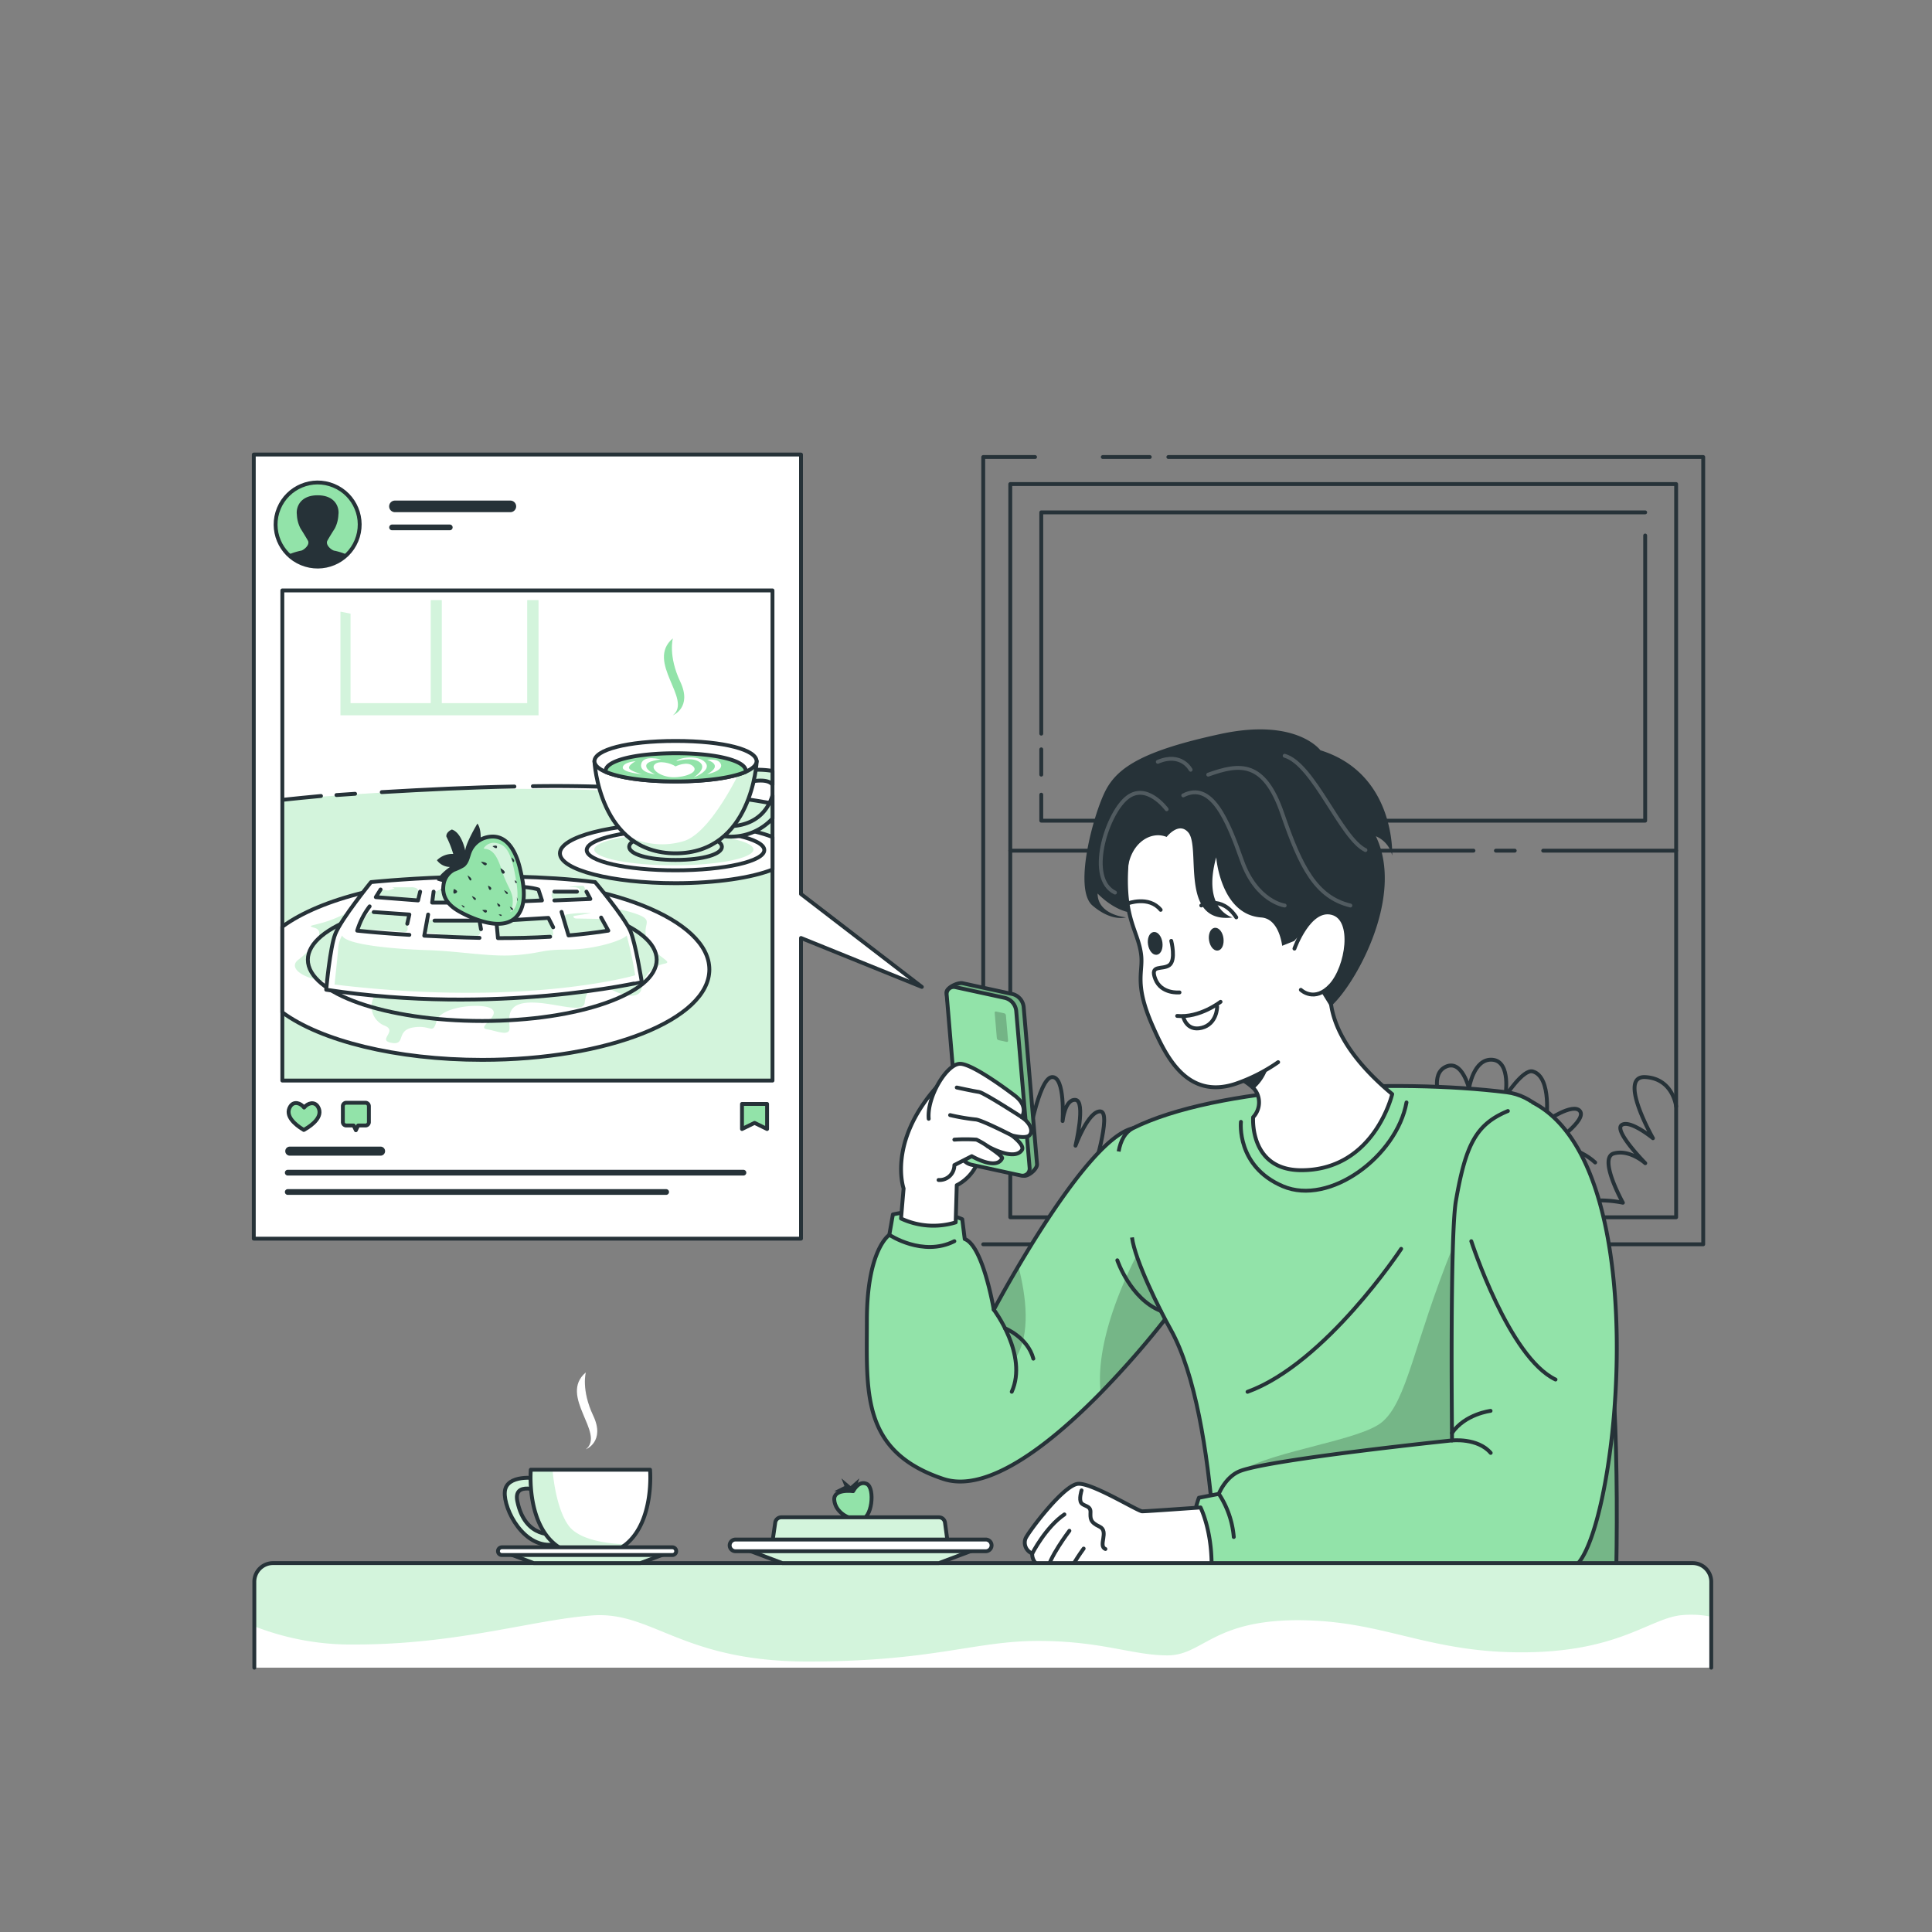 <svg xmlns="http://www.w3.org/2000/svg" xmlns:xlink="http://www.w3.org/1999/xlink" viewBox="0 0 500 500"><rect x="0" y="0" width="500" height="500" fill="#808080" stroke="none"/><defs><clipPath id="freepik--clip-path--inject-96"><rect x="73.07" y="152.8" width="126.85" height="126.85" style="fill:#fff;stroke:#263238;stroke-linecap:round;stroke-linejoin:round"></rect></clipPath><clipPath id="freepik--clip-path-2--inject-96"><path d="M199.92,203.11v-3.6a24.82,24.82,0,0,0-6.34-.18L192,202.8S198.41,200.84,199.92,203.11Z" style="fill:#fff;stroke:#263238;stroke-linecap:round;stroke-linejoin:round"></path></clipPath><clipPath id="freepik--clip-path-3--inject-96"><path d="M199.92,205.85c-2.9,9.28-12.57,7.89-12.57,7.89v2.67a14.66,14.66,0,0,0,12.57-4.58Z" style="fill:#fff;stroke:#263238;stroke-linecap:round;stroke-linejoin:round"></path></clipPath><clipPath id="freepik--clip-path-4--inject-96"><path d="M153.84,197s1.16,23.84,21,23.84,21-23.84,21-23.84Z" style="fill:#fff;stroke:#263238;stroke-linecap:round;stroke-linejoin:round"></path></clipPath><clipPath id="freepik--clip-path-5--inject-96"><path d="M303.47,338.93a236.9,236.9,0,0,1-18.61,21.53c-12.65,12.91-29.14,26.14-40.73,22.28-21.36-7.12-19.78-22.55-19.78-41s5.8-22.14,5.8-22.14l.93-5.3c10.48-2.35,17.95,1.24,17.95,1.24l.64,5.12c4.75,1.73,7.52,18.3,7.52,18.3s2.52-4.77,6.36-11.26c7.83-13.25,21.13-33.72,29.59-35.68l7.46,33.89Z" style="fill:#92E3A9;stroke:#263238;stroke-linecap:round;stroke-linejoin:round"></path></clipPath><clipPath id="freepik--clip-path-6--inject-96"><path d="M253.22,300.41l11.61,3.86c1.23.31,3.66-1.74,3.55-3l-3.45-40.59a3.87,3.87,0,0,0-2.89-3.42l-12.86-2.79c-1.23-.32-4.32,1.15-4.22,2.41L250.33,297A3.87,3.87,0,0,0,253.22,300.41Z" style="fill:#92E3A9;stroke:#263238;stroke-linecap:round;stroke-linejoin:round"></path></clipPath><clipPath id="freepik--clip-path-7--inject-96"><path d="M289.5,298c.53-2.94,1.72-5,3.64-6,21.76-10.85,68.2-12.91,96.81-9.32,26.4,3.32,30.45,75.79,27.77,142.92H315.25s.64-58.48-12.29-81.52c-2.86-5.08-9.25-17.91-10-23.82" style="fill:#92E3A9"></path></clipPath><clipPath id="freepik--clip-path-8--inject-96"><path d="M442.87,431.59V409.36a4.83,4.83,0,0,0-4.83-4.83H70.65a4.83,4.83,0,0,0-4.83,4.83v22.23" style="fill:#fff;stroke:#263238;stroke-linecap:round;stroke-linejoin:round"></path></clipPath><clipPath id="freepik--clip-path-9--inject-96"><path d="M245.32,399.65h-45.5l.81-5.61a1.58,1.58,0,0,1,1.57-1.36H243a1.58,1.58,0,0,1,1.56,1.36Z" style="fill:#fff;stroke:#263238;stroke-linecap:round;stroke-linejoin:round"></path></clipPath><clipPath id="freepik--clip-path-10--inject-96"><polygon points="242.99 404.53 202.47 404.53 192.47 400.77 252.99 400.77 242.99 404.53" style="fill:#fff;stroke:#263238;stroke-linecap:round;stroke-linejoin:round"></polygon></clipPath><clipPath id="freepik--clip-path-11--inject-96"><path d="M138.82,382.57s-7.78-1.15-8.17,3.47,5.08,15.09,13,13.61V397s-7.69,1.45-9.75-8.42C132.71,383.1,140,386,140,386Z" style="fill:#fff;stroke:#263238;stroke-linecap:round;stroke-linejoin:round"></path></clipPath><clipPath id="freepik--clip-path-12--inject-96"><path d="M162,399.65h0a14,14,0,0,1-9.2,3c-17.4,0-15.43-22.29-15.43-22.29h30.86S169.4,393.57,162,399.65Z" style="fill:#fff;stroke:#263238;stroke-linecap:round;stroke-linejoin:round"></path></clipPath><clipPath id="freepik--clip-path-13--inject-96"><polygon points="165.74 404.53 138.13 404.53 131.32 401.97 172.56 401.97 165.74 404.53" style="fill:#fff;stroke:#263238;stroke-linecap:round;stroke-linejoin:round"></polygon></clipPath></defs><g id="freepik--Window--inject-96"><polyline points="254.46 276.03 254.46 118.28 267.87 118.28" style="fill:none;stroke:#263238;stroke-linecap:round;stroke-linejoin:round"></polyline><line x1="254.46" y1="301.83" x2="254.46" y2="296.07" style="fill:none;stroke:#263238;stroke-linecap:round;stroke-linejoin:round"></line><polyline points="302.37 118.28 440.79 118.28 440.79 322.02 254.46 322.02" style="fill:none;stroke:#263238;stroke-linecap:round;stroke-linejoin:round"></polyline><line x1="285.4" y1="118.28" x2="297.56" y2="118.28" style="fill:none;stroke:#263238;stroke-linecap:round;stroke-linejoin:round"></line><rect x="261.46" y="125.27" width="172.32" height="189.76" style="fill:none;stroke:#263238;stroke-linecap:round;stroke-linejoin:round"></rect><polyline points="425.77 138.59 425.77 212.39 269.48 212.39 269.48 205.66" style="fill:none;stroke:#263238;stroke-linecap:round;stroke-linejoin:round"></polyline><polyline points="269.48 189.87 269.48 132.6 425.77 132.6" style="fill:none;stroke:#263238;stroke-linecap:round;stroke-linejoin:round"></polyline><line x1="269.48" y1="200.48" x2="269.48" y2="193.93" style="fill:none;stroke:#263238;stroke-linecap:round;stroke-linejoin:round"></line><line x1="399.38" y1="220.15" x2="433.78" y2="220.15" style="fill:none;stroke:#263238;stroke-linecap:round;stroke-linejoin:round"></line><line x1="387.14" y1="220.15" x2="392.01" y2="220.15" style="fill:none;stroke:#263238;stroke-linecap:round;stroke-linejoin:round"></line><line x1="261.46" y1="220.15" x2="381.33" y2="220.15" style="fill:none;stroke:#263238;stroke-linecap:round;stroke-linejoin:round"></line><polyline points="338.96 212.39 338.96 208.84 353.37 208.84 353.37 210.86 347.63 210.86 347.63 212.39" style="fill:none;stroke:#263238;stroke-linecap:round;stroke-linejoin:round"></polyline><path d="M261.76,283.74s2.39,1.81,4.07,12.76c0,0,2.89-17.48,6.4-17.75S275,290.12,275,290.12s.59-5.74,3.34-5.47,0,11.85,0,11.85,3.29-9,6.42-8.88S282.7,304,282.7,304s8-5.8,11.26-3-1.8,10-1.8,10,11.49-2.49,13.27,4.25" style="fill:none;stroke:#263238;stroke-linecap:round;stroke-linejoin:round"></path><path d="M305.43,308.74s5-3.28,8.95-1.75c0,0-2.51-3.81,0-6.15S320.1,307,320.1,307s.36-14.21,5.37-13.49,0,13.49,0,13.49,8.94-7.93,11.09-5.16-1.43,6.91-1.43,6.91,5.36-1.71,9.3,2.29c0,0,6-6.12,12.66-7,0,0-4.43-12.86-2.29-15.45s6.05,11.22,6.05,11.22,1.71-9,7.3-9.68c0,0-4.66-2.53-3.28-6.38s7.82.91,7.82.91-2.64-6.76,1.54-8.62,5.94,5.66,5.94,5.66,1.16-7.87,6.08-7.44,3.33,9.49,3.33,9.49,4.64-7.19,7.12-6.46c5,1.47,3.46,12.84,3.46,12.84s6.93-4.82,8.72-2.6c1.93,2.39-7.21,8.55-7.21,8.55s6.88.77,11.16,4.77" style="fill:none;stroke:#263238;stroke-linecap:round;stroke-linejoin:round"></path><path d="M433.78,286.34s-.79-7.22-8-7.59,2,15.82,2,15.82-6-4.92-8.1-3.41,6.11,9.87,6.11,9.87-4-3.66-8.13-2.52S420,311.26,420,311.26a29.78,29.78,0,0,0-18.35,2.14" style="fill:none;stroke:#263238;stroke-linecap:round;stroke-linejoin:round"></path></g><g id="freepik--Screen--inject-96"><polygon points="238.57 255.41 207.3 231.37 207.3 117.64 65.68 117.64 65.68 320.56 207.3 320.56 207.3 242.75 238.57 255.41" style="fill:#fff;stroke:#263238;stroke-linecap:round;stroke-linejoin:round"></polygon><rect x="73.07" y="152.8" width="126.85" height="126.85" style="fill:#fff"></rect><g style="clip-path:url(#freepik--clip-path--inject-96)"><path d="M199.92,207.93v71.72H73.07V207c14-1.19,33.94-2.71,54-2.83C170.75,203.92,190.24,206.89,199.92,207.93Z" style="fill:#92E3A9;opacity:0.4"></path><path d="M183.67,205.55c5.44.63,10.86,1.41,16.25,2.38" style="fill:none;stroke:#263238;stroke-linecap:round;stroke-linejoin:round"></path><path d="M137.91,203.47a379.13,379.13,0,0,1,41,1.58" style="fill:none;stroke:#263238;stroke-linecap:round;stroke-linejoin:round"></path><path d="M98.8,205c11.43-.67,22.88-1.23,34.33-1.45" style="fill:none;stroke:#263238;stroke-linecap:round;stroke-linejoin:round"></path><path d="M87.07,205.76q2.42-.18,4.83-.33" style="fill:none;stroke:#263238;stroke-linecap:round;stroke-linejoin:round"></path><path d="M73.07,207c3.34-.38,6.68-.67,10-1" style="fill:none;stroke:#263238;stroke-linecap:round;stroke-linejoin:round"></path><polygon points="88.11 158.3 88.11 185.12 139.37 185.12 139.37 155.3 136.44 155.3 136.44 181.98 114.34 181.98 114.34 155.3 111.47 155.3 111.47 181.98 90.72 181.98 90.72 158.82 88.11 158.3" style="fill:#92E3A9;opacity:0.4"></polygon></g><rect x="73.07" y="152.8" width="126.85" height="126.85" style="fill:none;stroke:#263238;stroke-linecap:round;stroke-linejoin:round"></rect><path d="M132.08,129.55H102.21a1.49,1.49,0,0,0,0,3h29.87a1.49,1.49,0,0,0,0-3Z" style="fill:#263238"></path><path d="M116.4,135.75H101.47a.74.74,0,1,0,0,1.48H116.4a.74.74,0,1,0,0-1.48Z" style="fill:#263238"></path><path d="M124.81,227.53c-22.37,0-41.81,5-51.74,12.29V262c9.93,7.32,29.37,12.29,51.74,12.29,32.46,0,58.77-10.47,58.77-23.39S157.27,227.53,124.81,227.53Z" style="fill:#fff;stroke:#263238;stroke-linecap:round;stroke-linejoin:round"></path><path d="M90.17,236c-7,3.94-12,3.22-8.73,4.14s-.93,5.73-4.19,8.2,2.56,5.73,9.31,5.73,11.2,1.66,10.16,4a5.36,5.36,0,0,0,2.83,7.38c3.52,1.39-2.06,3.77,1.78,4.44s1-3.28,5.7-4,4.88,2.09,6-1.74,12.48-4.77,14.38-2.91-4.07,4.65-1.43,5.12,5.88,1.94,5.89-.24-1.16-6.3,4.88-6.64,14.27,3.14,14.58,0,2.43-5.92,6.05-3.83,8.22,3.26,8.69,0a7.43,7.43,0,0,1,5.81-6.23c2.79-.52-2.38-1.59-4.33-6.17s3.17-5.09-5-7.39-15.09,1.84-22.9-.12S99.59,230.77,90.17,236Z" style="fill:#92E3A9;opacity:0.4"></path><ellipse cx="124.81" cy="248.38" rx="45.14" ry="15.85" style="fill:none;stroke:#263238;stroke-linecap:round;stroke-linejoin:round"></ellipse><path d="M84.42,256.14s1-11.11,2.35-14.42c1.56-3.95,9.25-13.43,9.25-13.43s31.32-3.31,58,0c0,0,7.44,8.86,9.07,12.53,1.35,3,3,13.3,3,13.3S128.52,262.88,84.42,256.14Z" style="fill:#fff;stroke:#263238;stroke-linecap:round;stroke-linejoin:round"></path><path d="M88.54,242.09c.81,2.39,13.26,3.52,22,3.8s16.28,1.84,23.14,1.28,6.29-1.42,13.26-1.42,14.31-2.4,15.24-3.66a97.86,97.86,0,0,1,2.21,10.31s-28.26,8.34-77.81,2.4c0,0,.7-6.5.93-9.05A7.77,7.77,0,0,1,88.54,242.09Z" style="fill:#92E3A9;opacity:0.4"></path><path d="M100.81,230.36a11.38,11.38,0,0,1,1.3-.43,1.9,1.9,0,0,0-1.35-.31h5.46a3.22,3.22,0,0,1,1.6.28,2,2,0,0,1,.21,2.72,2.11,2.11,0,0,1-1.73.37c-2.77-.22-5.54-.55-8.29-1-.2,0-.42-.09-.5-.27-.22-.49.5-1.36,1-1.45.69-.12,1.34.22,2,.17A1.52,1.52,0,0,0,100.81,230.36Z" style="fill:#92E3A9;opacity:0.4"></path><path d="M95.61,236.16a2.15,2.15,0,0,0-.59.61A12.81,12.81,0,0,0,93.14,240a.48.48,0,0,0,0,.35.51.51,0,0,0,.3.19,9.36,9.36,0,0,0,2.7.15,66.9,66.9,0,0,1,8.24.52,1.18,1.18,0,0,0,.87-.16c.31-.27.24-.76.21-1.17a3.39,3.39,0,0,1,.3-1.57,1.63,1.63,0,0,0,.27-.94c-.1-.58-.85-.74-1.44-.77l-5-.27C98.52,236.26,96.55,235.62,95.61,236.16Z" style="fill:#92E3A9;opacity:0.4"></path><path d="M112.66,230.89a5.19,5.19,0,0,1,2.69-1,22.26,22.26,0,0,1,7.28-.23c-.26,1.13.36,2.51-.41,3.37a2.55,2.55,0,0,1-1.76.63,28.62,28.62,0,0,1-6.34-.2c-.49-.07-1.65,0-2-.45S112.21,231.3,112.66,230.89Z" style="fill:#92E3A9;opacity:0.4"></path><path d="M110.2,239.1c.52-1,1.84-1.12,3-1.12,3.41,0,6.82.13,10.23.28a1,1,0,0,1,.8.29,1.11,1.11,0,0,1,.13.48c0,.52.06,1,0,1.56a1.78,1.78,0,0,1-.6,1.55,1.75,1.75,0,0,1-.63.18,28.72,28.72,0,0,1-8.52-.44c-1.23-.19-2.5-.27-3.71-.45C109.86,241.26,109.75,239.93,110.2,239.1Z" style="fill:#92E3A9;opacity:0.4"></path><path d="M126.76,231.37c.09-.71.27-1.54.92-1.82a2.2,2.2,0,0,1,.92-.1l6,.27a20.33,20.33,0,0,1,3,.3,2.87,2.87,0,0,1,1.35.58,3.35,3.35,0,0,1,.77,2.46c0,.4-7.8.42-8.53.39s-1.38-.14-2-.12c-.44,0-.82.21-1.23.25C126.68,233.7,126.65,232.3,126.76,231.37Z" style="fill:#92E3A9;opacity:0.4"></path><path d="M143.14,241.48c0-.36-.11-.72-.16-1.09a3.25,3.25,0,0,0-.69-1.85,3.13,3.13,0,0,0-2.07-.72,26.67,26.67,0,0,0-8.85.77,4,4,0,0,1-2.11.18,1.43,1.43,0,0,1-.63-.39v0c.1,1.28.19,2.56.28,3.84.75.09,1.51.12,2.26.14l6.18.22a17.42,17.42,0,0,0,1.77,0c.92-.05,1.84-.23,2.76-.21.49,0,1.14,0,1.27-.5A1.24,1.24,0,0,0,143.14,241.48Z" style="fill:#92E3A9;opacity:0.4"></path><path d="M149.67,230.62c.18,0,.42,0,.43-.22a.25.25,0,0,0,0-.17c-.29-.52-1-.6-1.59-.63l-1.4,0a17.87,17.87,0,0,1,3.57-.36.54.54,0,0,1,.35.08.6.6,0,0,1,.19.27l1.17,2.61a.43.43,0,0,1,0,.33c0,.13-.2.17-.33.2a33.65,33.65,0,0,1-6.95.42,2.36,2.36,0,0,1-2.11-.74,1.14,1.14,0,0,1,.29-1.71c.78-.36,2.21-.07,3.06-.06Z" style="fill:#92E3A9;opacity:0.4"></path><path d="M153,236.33l-4.56.73a.44.44,0,0,0,.22.53,1.23,1.23,0,0,0,.63.12l6.24.11a.62.62,0,0,1,.33.08.47.47,0,0,1,.15.24c.29.7.54,1.42.76,2.14a1.32,1.32,0,0,1,.08.65c-.12.5-.72.68-1.23.76a44.43,44.43,0,0,1-7.11.29,1.88,1.88,0,0,1-1.18-.29,1.69,1.69,0,0,1-.42-.67c-.39-.94-1.65-4-.21-4.37A28.83,28.83,0,0,1,153,236.33Z" style="fill:#92E3A9;opacity:0.4"></path><path d="M105.94,241.94c-4.5-.28-9-.62-13.49-1.09a19.93,19.93,0,0,1,3.21-6.28" style="fill:none;stroke:#263238;stroke-linecap:round;stroke-linejoin:round"></path><path d="M124.09,242.72c-4.77-.1-9.53-.31-14.29-.56l1-5.48" style="fill:none;stroke:#263238;stroke-linecap:round;stroke-linejoin:round"></path><path d="M142.38,242.43c-4.5.26-9,.36-13.51.35l-.52-5.61" style="fill:none;stroke:#263238;stroke-linecap:round;stroke-linejoin:round"></path><path d="M155.57,237.46l1.86,3.39q-5.13.79-10.29,1.24L145.33,236" style="fill:none;stroke:#263238;stroke-linecap:round;stroke-linejoin:round"></path><polyline points="122.77 231.42 122.77 233.59 111.84 233.59 112.22 230.76" style="fill:none;stroke:#263238;stroke-linecap:round;stroke-linejoin:round"></polyline><polyline points="108.73 230.76 108.19 233.03 97.26 232.18 98.5 230.2" style="fill:none;stroke:#263238;stroke-linecap:round;stroke-linejoin:round"></polyline><polyline points="96.72 236.04 105.94 236.68 105.4 239.06" style="fill:none;stroke:#263238;stroke-linecap:round;stroke-linejoin:round"></polyline><polyline points="112.46 238.25 124.09 238.25 124.48 240.47" style="fill:none;stroke:#263238;stroke-linecap:round;stroke-linejoin:round"></polyline><polyline points="130.45 238.25 141.92 237.55 143.16 239.98" style="fill:none;stroke:#263238;stroke-linecap:round;stroke-linejoin:round"></polyline><path d="M127,230.76v2.83l13.26-.56-.93-2.83s-3.49-1.23-10.54-.57" style="fill:none;stroke:#263238;stroke-linecap:round;stroke-linejoin:round"></path><polyline points="143.47 233.03 152.78 232.65 151.77 230.76" style="fill:none;stroke:#263238;stroke-linecap:round;stroke-linejoin:round"></polyline><line x1="143.47" y1="230.76" x2="149.32" y2="230.76" style="fill:none;stroke:#263238;stroke-linecap:round;stroke-linejoin:round"></line><path d="M114.63,230.2a51.84,51.84,0,0,1,8.14-.76" style="fill:none;stroke:#263238;stroke-linecap:round;stroke-linejoin:round"></path><path d="M128.63,238.38l-.28-1.24A1.08,1.08,0,0,0,128.63,238.38Z" style="fill:none;opacity:0.4"></path><path d="M124.09,220.14s1-5-.54-7c0,0-3,5-3.15,7,0,0-.87-4.65-3.46-5.46,0,0-1.54.62-1.42,1.82A27.48,27.48,0,0,1,117.3,221a5.66,5.66,0,0,0-4.22,1.63,4.21,4.21,0,0,0,3.37,1.74s-2.67,1.81-3.37,3.46c0,0,4.3,1.77,8-.26S124.09,220.14,124.09,220.14Z" style="fill:#263238"></path><path d="M121.76,220.07a6.27,6.27,0,0,1,3.93-3.31c5.35-1.47,7.81,3.57,8.86,7.92.84,3.5,1.81,8.1-.06,11.43-3.09,5.5-11.45,2.11-15.55-.18-2.69-1.5-4.67-3.62-4.15-7a5.11,5.11,0,0,1,2.64-3.81,13.54,13.54,0,0,0,2.46-1.16C121.08,223,121.12,221.36,121.76,220.07Z" style="fill:#92E3A9;stroke:#263238;stroke-linecap:round;stroke-linejoin:round"></path><path d="M125.46,219.68c2.19.15,3.28,2,4.52,5.89s2.72,5.1,2.72,7.55S132,236,132,236s2.79-.26,1.66-7.53-2.43-9.76-5-10.23a3.11,3.11,0,0,0-3.5,1.32" style="fill:#fff;opacity:0.6"></path><path d="M117.46,230.06s1.51.55.5,1.1S117.46,230.06,117.46,230.06Z" style="fill:#263238"></path><path d="M121,226.54s1.32.76.93,1.25S121,226.54,121,226.54Z" style="fill:#263238"></path><path d="M124.48,223s1.9.16,1.43.78S124.48,223,124.48,223Z" style="fill:#263238"></path><path d="M127.46,219s1.25-.5,1.17.23S127.46,219,127.46,219Z" style="fill:#263238"></path><path d="M129.53,224.68s1.65.89.92,1.36S129.53,224.68,129.53,224.68Z" style="fill:#263238"></path><path d="M126.3,229.2s1.24.44.73,1S126.3,229.2,126.3,229.2Z" style="fill:#263238"></path><path d="M122.11,231.9s1.36.46,1,.92S122.11,231.9,122.11,231.9Z" style="fill:#263238"></path><path d="M124.81,235.54s1.48-.31,1.17.41S124.81,235.54,124.81,235.54Z" style="fill:#263238"></path><path d="M128.63,233.72s1.2.46.73.85S128.63,233.72,128.63,233.72Z" style="fill:#263238"></path><path d="M130.45,230.38s1.28.55.93.93S130.45,230.38,130.45,230.38Z" style="fill:#263238"></path><path d="M133.23,227.77s.82.53.43.74S133.23,227.77,133.23,227.77Z" style="fill:#263238"></path><path d="M131.92,234.64s1.09.44.81.83S131.92,234.64,131.92,234.64Z" style="fill:#263238"></path><path d="M133.77,232.18s.29.76.16.94S133.77,232.18,133.77,232.18Z" style="fill:#263238"></path><path d="M129.05,236.68s.89-.14.78.25S129.05,236.68,129.05,236.68Z" style="fill:#263238"></path><path d="M119.44,234.18s1.08.46.73.66S119.44,234.18,119.44,234.18Z" style="fill:#263238"></path><path d="M132.35,221.89s1,.61.66,1.12S132.35,221.89,132.35,221.89Z" style="fill:#263238"></path><path d="M199.92,224.89v-8.27c-5.34-2.12-14.6-3.52-25.1-3.52-16.52,0-29.91,3.46-29.91,7.74s13.39,7.73,29.91,7.73c10.52,0,19.77-1.41,25.1-3.53v-.15Z" style="fill:#fff;stroke:#263238;stroke-linecap:round;stroke-linejoin:round"></path><path d="M195,219.85c0,2.26-9.22,4.1-20.6,4.1s-20.6-1.84-20.6-4.1,9.23-4.09,20.6-4.09S195,217.59,195,219.85Z" style="fill:#92E3A9;opacity:0.4"></path><ellipse cx="174.82" cy="220" rx="22.98" ry="5.24" style="fill:none;stroke:#263238;stroke-linecap:round;stroke-linejoin:round"></ellipse><path d="M186.83,219.15c0,1.88-4.74,3.4-12,3.4s-12-1.52-12-3.4,4.75-3.39,12-3.39S186.83,217.28,186.83,219.15Z" style="fill:none;stroke:#263238;stroke-linecap:round;stroke-linejoin:round"></path><path d="M199.92,203.11v-3.6a24.82,24.82,0,0,0-6.34-.18L192,202.8S198.41,200.84,199.92,203.11Z" style="fill:#fff"></path><g style="clip-path:url(#freepik--clip-path-2--inject-96)"><path d="M199.92,203.11v-3.6a24.82,24.82,0,0,0-6.34-.18L192,202.8S198.41,200.84,199.92,203.11Z" style="fill:#92E3A9;opacity:0.4"></path></g><path d="M199.92,203.11v-3.6a24.82,24.82,0,0,0-6.34-.18L192,202.8S198.41,200.84,199.92,203.11Z" style="fill:none;stroke:#263238;stroke-linecap:round;stroke-linejoin:round"></path><path d="M199.92,205.85c-2.9,9.28-12.57,7.89-12.57,7.89v2.67a14.66,14.66,0,0,0,12.57-4.58Z" style="fill:#fff"></path><g style="clip-path:url(#freepik--clip-path-3--inject-96)"><path d="M199.92,205.85c-2.9,9.28-12.57,7.89-12.57,7.89v2.67a14.66,14.66,0,0,0,12.57-4.58Z" style="fill:#92E3A9;opacity:0.4"></path></g><path d="M199.92,205.85c-2.9,9.28-12.57,7.89-12.57,7.89v2.67a14.66,14.66,0,0,0,12.57-4.58Z" style="fill:none;stroke:#263238;stroke-linecap:round;stroke-linejoin:round"></path><path d="M153.84,197s1.16,23.84,21,23.84,21-23.84,21-23.84Z" style="fill:#fff"></path><g style="clip-path:url(#freepik--clip-path-4--inject-96)"><path d="M195.8,197s-1.16,23.84-21,23.84a18.33,18.33,0,0,1-12.31-4.27l.29-.07a19.34,19.34,0,0,0,14.29,1.14c7-2.28,14.42-17.85,15.69-20.64Z" style="fill:#92E3A9;opacity:0.4"></path></g><path d="M153.84,197s1.16,23.84,21,23.84,21-23.84,21-23.84Z" style="fill:none;stroke:#263238;stroke-linecap:round;stroke-linejoin:round"></path><path d="M195.8,197c0,1-1,1.95-2.85,2.75-3.45,1.49-9.86,2.49-18.13,2.49s-14.68-1-18.13-2.49c-1.85-.8-2.85-1.75-2.85-2.75,0-2.9,8.29-5.24,21-5.24S195.8,194.1,195.8,197Z" style="fill:#fff;stroke:#263238;stroke-linecap:round;stroke-linejoin:round"></path><path d="M193,199.48a1.24,1.24,0,0,1,0,.27c-3.45,1.49-9.86,2.49-18.13,2.49s-14.68-1-18.13-2.49a1.24,1.24,0,0,1,0-.27c0-2.51,7.17-4.54,18.16-4.54S193,197,193,199.48Z" style="fill:#92E3A9;stroke:#263238;stroke-linecap:round;stroke-linejoin:round"></path><path d="M174.82,198.34s3.06-1.54,4.59,0-2.17,2.86-5.24,2.81-5.88-2-4.79-3.26S173.73,197.54,174.82,198.34Z" style="fill:#fff"></path><path d="M175.06,197s4.11-1.32,6.09.31-1.64,3.9-1.64,3.9,4.86-1.8,3-3.9S175.46,196.11,175.06,197Z" style="fill:#fff"></path><path d="M183,196.65s4.52,1.26,0,3.72c0,0,4.13-.8,3.59-2.53S183,196.65,183,196.65Z" style="fill:#fff"></path><path d="M169.52,200.37s-2.42-1-2.27-2.28,3.86-1.52,3.86-1.52-4.5-1.3-5.15,1.07S169.52,200.37,169.52,200.37Z" style="fill:#fff"></path><path d="M166.16,200.37s-3.15-.8-3.36-1.59,1.68-1.78,1.68-1.78-3.11.22-3.31,1.57S166.16,200.37,166.16,200.37Z" style="fill:#fff"></path><path d="M174.13,165.21c-7.18,6.06,5.19,15.82,0,19.91,0,0,5.08-2,1.92-8.7S174.13,165.21,174.13,165.21Z" style="fill:#92E3A9"></path><circle cx="82.21" cy="135.75" r="10.88" transform="translate(-74.67 159.75) rotate(-67.5)" style="fill:#92E3A9;stroke:#263238;stroke-linecap:round;stroke-linejoin:round"></circle><path d="M86.66,142.54c-.66,0-2.58-1.45-1.92-2.64s1.92-3.16,1.92-3.16a8.56,8.56,0,0,0,.92-3.56c.27-1.85-.79-5-5.37-5s-5.64,3.16-5.38,5a8.47,8.47,0,0,0,.93,3.56s1.26,2,1.92,3.16-1.27,2.64-1.92,2.64a17.46,17.46,0,0,0-3.13,1s4.38,3.08,7.58,3.08,7.57-3.08,7.57-3.08A17.31,17.31,0,0,0,86.66,142.54Z" style="fill:#263238"></path><path d="M82.3,286.45c-.9-1.51-2.67-1-3.6.19-.89-1.18-2.64-1.78-3.58-.29-1.59,2.5,1.58,4.88,3.08,5.81l.42.27.44-.26C80.58,291.28,83.81,289,82.3,286.45Z" style="fill:#92E3A9;stroke:#263238;stroke-linecap:round;stroke-linejoin:round"></path><polygon points="198.52 292.19 195.28 290.6 192.03 292.19 192.03 285.7 198.52 285.7 198.52 292.19" style="fill:#92E3A9;stroke:#263238;stroke-linecap:round;stroke-linejoin:round"></polygon><path d="M89.58,285.39h5a.89.89,0,0,1,.89.9v4.1a.89.89,0,0,1-.89.89h-1.9l-.58,1.22-.58-1.22h-1.9a.89.89,0,0,1-.89-.89v-4.1A.89.89,0,0,1,89.58,285.39Z" style="fill:#92E3A9;stroke:#263238;stroke-linecap:round;stroke-linejoin:round"></path><path d="M98.38,296.75H74.89a1.17,1.17,0,0,0,0,2.33H98.38a1.17,1.17,0,1,0,0-2.33Z" style="fill:#263238"></path><path d="M192.4,302.75H74.47a.74.74,0,1,0,0,1.48H192.4a.74.74,0,1,0,0-1.48Z" style="fill:#263238"></path><path d="M172.4,307.75H74.47a.74.74,0,1,0,0,1.48H172.4a.74.74,0,1,0,0-1.48Z" style="fill:#263238"></path></g><g id="freepik--Character--inject-96"><path d="M303.47,338.93a236.9,236.9,0,0,1-18.61,21.53c-12.65,12.91-29.14,26.14-40.73,22.28-21.36-7.12-19.78-22.55-19.78-41s5.8-22.14,5.8-22.14l.93-5.3c10.48-2.35,17.95,1.24,17.95,1.24l.64,5.12c4.75,1.73,7.52,18.3,7.52,18.3s2.52-4.77,6.36-11.26c7.83-13.25,21.13-33.72,29.59-35.68l7.46,33.89Z" style="fill:#92E3A9"></path><g style="clip-path:url(#freepik--clip-path-5--inject-96)"><path d="M303.47,338.93a236.9,236.9,0,0,1-18.61,21.53c-2-17.49,12.21-40.89,12.21-40.89l3.53,6.31Z" style="opacity:0.2"></path><path d="M262.75,351.62s-2.66-9.93-5.56-12.69c0,0,2.52-4.77,6.36-11.26C265.53,335.3,266.88,345.37,262.75,351.62Z" style="opacity:0.2"></path></g><path d="M303.47,338.93a236.9,236.9,0,0,1-18.61,21.53c-12.65,12.91-29.14,26.14-40.73,22.28-21.36-7.12-19.78-22.55-19.78-41s5.8-22.14,5.8-22.14l.93-5.3c10.48-2.35,17.95,1.24,17.95,1.24l.64,5.12c4.75,1.73,7.52,18.3,7.52,18.3s2.52-4.77,6.36-11.26c7.83-13.25,21.13-33.72,29.59-35.68l7.46,33.89Z" style="fill:none;stroke:#263238;stroke-linecap:round;stroke-linejoin:round"></path><path d="M245.89,277.35l-3.57,4.06c-12.63,14.34-8.47,26.16-8.47,26.16l-.66,7.78a19.75,19.75,0,0,0,14.14,1l.28-9.62S262.92,300.05,245.89,277.35Z" style="fill:#fff;stroke:#263238;stroke-linecap:round;stroke-linejoin:round"></path><path d="M253.22,300.41l11.61,3.86c1.23.31,3.66-1.74,3.55-3l-3.45-40.59a3.87,3.87,0,0,0-2.89-3.42l-12.86-2.79c-1.23-.32-4.32,1.15-4.22,2.41L250.33,297A3.87,3.87,0,0,0,253.22,300.41Z" style="fill:#92E3A9"></path><g style="clip-path:url(#freepik--clip-path-6--inject-96)"><path d="M253.22,300.41l11.61,3.86c1.23.31,3.66-1.74,3.55-3l-3.45-40.59a3.87,3.87,0,0,0-2.89-3.42l-12.86-2.79c-1.23-.32-4.32,1.15-4.22,2.41L250.33,297A3.87,3.87,0,0,0,253.22,300.41Z" style="fill-opacity:0.7;opacity:0.3"></path></g><path d="M253.22,300.41l11.61,3.86c1.23.31,3.66-1.74,3.55-3l-3.45-40.59a3.87,3.87,0,0,0-2.89-3.42l-12.86-2.79c-1.23-.32-4.32,1.15-4.22,2.41L250.33,297A3.87,3.87,0,0,0,253.22,300.41Z" style="fill:none;stroke:#263238;stroke-linecap:round;stroke-linejoin:round"></path><path d="M251.31,301.41l12.86,2.8a1.85,1.85,0,0,0,2.3-1.94L263,261.68a3.87,3.87,0,0,0-2.89-3.42l-12.87-2.79A1.83,1.83,0,0,0,245,257.4L248.42,298A3.87,3.87,0,0,0,251.31,301.41Z" style="fill:#92E3A9;stroke:#263238;stroke-linecap:round;stroke-linejoin:round"></path><path d="M258.44,269.19l2.08.45a.3.3,0,0,0,.37-.31l-.56-6.55a.63.63,0,0,0-.47-.55l-2.07-.45a.3.3,0,0,0-.37.31l.56,6.55A.61.61,0,0,0,258.44,269.19Z" style="fill-opacity:0.7;opacity:0.3"></path><path d="M240.35,289.54c-.5-5.69,4.68-14.23,8.12-14.23s13.94,8.07,13.94,8.07c4.06,2.95,2,5.75,2,5.75,2.39,1.58,3,3.71,2,4.7s-4.57,0-4.57,0,3.48,2.55,2.62,3.8c-2,2.95-8.8-.95-8.8-.95s3.92,2.58,3.69,3.07c-1.47,3.23-7.86-.53-7.86-.53l-4.5,2.3a3.84,3.84,0,0,1-4.09,3.86" style="fill:#fff;stroke:#263238;stroke-linecap:round;stroke-linejoin:round"></path><path d="M264.46,289.13s-9.82-6.35-11.06-6.52-5.79-1.16-5.79-1.16" style="fill:#fff;stroke:#263238;stroke-linecap:round;stroke-linejoin:round"></path><path d="M261.84,293.83s-8-4.12-9.43-4.12a54.35,54.35,0,0,1-6.52-1.12" style="fill:#fff;stroke:#263238;stroke-linecap:round;stroke-linejoin:round"></path><path d="M255.66,296.68a20,20,0,0,0-2.95-1.74,41.5,41.5,0,0,0-5.72,0" style="fill:#fff;stroke:#263238;stroke-linecap:round;stroke-linejoin:round"></path><path d="M289.5,298c.53-2.94,1.72-5,3.64-6,21.76-10.85,68.2-12.91,96.81-9.32,26.4,3.32,30.45,75.79,27.77,142.92H315.25s.64-58.48-12.29-81.52c-2.86-5.08-9.25-17.91-10-23.82" style="fill:#92E3A9"></path><g style="clip-path:url(#freepik--clip-path-7--inject-96)"><path d="M417.72,425.59H315.25s.14-12.39-1-28c0,0-2.84-11.13,6.87-16.95,8.79-5.27,30.94-7.87,36.58-12.63,6.49-5.48,8.17-20.31,18.28-45.28,6.2-15.31,35.31-10,35.31-10C418.46,340.68,419.37,384.15,417.72,425.59Z" style="opacity:0.2"></path></g><path d="M257.19,338.93s8.92,11.76,4.65,21.26" style="fill:none;stroke:#263238;stroke-linecap:round;stroke-linejoin:round"></path><path d="M289.16,326.16s3.38,9.95,11.22,13.09" style="fill:none;stroke:#263238;stroke-linecap:round;stroke-linejoin:round"></path><path d="M230.15,319.57s8.63,5.8,16.84,1.65" style="fill:none;stroke:#263238;stroke-linecap:round;stroke-linejoin:round"></path><path d="M260.09,343.76s5.86,2.32,7.34,7.86" style="fill:none;stroke:#263238;stroke-linecap:round;stroke-linejoin:round"></path><path d="M315.25,425.59s.64-58.48-12.29-81.52c-2.86-5.08-9.25-17.91-10-23.82" style="fill:none;stroke:#263238;stroke-miterlimit:10"></path><path d="M289.5,298c.53-2.94,1.72-5,3.64-6,21.76-10.85,68.2-12.91,96.81-9.32,26.4,3.32,30.45,75.79,27.77,142.92" style="fill:none;stroke:#263238;stroke-miterlimit:10"></path><path d="M360.3,283.15s-4.55,19.61-23.39,19.7c-13.66.07-12.6-13.72-12.6-13.72a5.58,5.58,0,0,0,1.05-6.1,5,5,0,0,0-.82-1.25,13.72,13.72,0,0,0-5.41-3.32,27.26,27.26,0,0,0-3.71-1.11s1.37-4,.63-4.75c-9.74-10.25,10.46-29.54,30.73-24.12C346.78,248.48,335.66,262.57,360.3,283.15Z" style="fill:#fff;stroke:#263238;stroke-linecap:round;stroke-linejoin:round"></path><path d="M324.54,281.78a13.72,13.72,0,0,0-5.41-3.32c4.56-3.25,9.58-6.32,9.58-6.32A12.13,12.13,0,0,1,324.54,281.78Z" style="fill:#263238"></path><path d="M350.7,237.83c2.26-30.17-13.78-40.59-23.59-43-15.72-3.82-33.42,8.78-35.27,25.63s2.66,19.92,3.48,26.57c.58,4.67-1.92,7.4,3,18.55,3.28,7.36,8.66,19.15,21.46,14.9a44.48,44.48,0,0,0,11-5.59" style="fill:#fff;stroke:#263238;stroke-linecap:round;stroke-linejoin:round"></path><path d="M310.89,234.34s5.15-2.88,9.06,3.07" style="fill:none;stroke:#263238;stroke-linecap:round;stroke-linejoin:round"></path><path d="M291.8,233.83s5.51-2.11,8.58,1.64" style="fill:none;stroke:#263238;stroke-linecap:round;stroke-linejoin:round"></path><path d="M303.12,243.5s1.28,5-.51,6.29-5.15-.31-3.6,3.61,6.24,3.44,6.24,3.44" style="fill:none;stroke:#263238;stroke-linecap:round;stroke-linejoin:round"></path><path d="M313.39,243.27c.21,1.36,1,2.36,1.74,2.24s1.18-1.3,1-2.66-1-2.35-1.73-2.24S313.18,241.92,313.39,243.27Z" style="fill:#263238;stroke:#263238;stroke-linecap:round;stroke-linejoin:round"></path><path d="M297.6,244.36c.21,1.35,1,2.36,1.73,2.24s1.19-1.31,1-2.66-1-2.36-1.73-2.24S297.39,243,297.6,244.36Z" style="fill:#263238;stroke:#263238;stroke-linecap:round;stroke-linejoin:round"></path><path d="M315.88,259.27s-5.43,4.23-11.23,3.65" style="fill:none;stroke:#263238;stroke-linecap:round;stroke-linejoin:round"></path><path d="M315,260.55S315,265,311,266s-4.81-2.95-4.81-2.95" style="fill:none;stroke:#263238;stroke-linecap:round;stroke-linejoin:round"></path><path d="M341.72,194.17s-6.19-8.46-25.84-4.22-26.53,8.47-29.71,14.55-8.47,25.55-3.44,29.85,8.67,3.06,8.67,3.06-7.34-.61-7.34-6.17c0,0,3.6,3.94,8.15,4.88A71.51,71.51,0,0,1,291.8,226c.2-7.28,5.67-11.2,10.13-9.4,0,0,3.12-4.07,5.6-1.16,3.36,3.94-2.48,23.74,11.47,22,0,0-8-1.94-4.25-15.57,0,0,1.13,14.83,11.66,15.57,3.78.27,5.06,4.81,5.42,7.33L335,243.5c.8-1.28,4.36-3.31,6-2.2,6.35,4.37,1.52,9.67,1,15.55l2.29,3.7c6.05-5.09,19.46-28.25,11.78-44.13a7.21,7.21,0,0,1,4.23,5S361.27,200.25,341.72,194.17Z" style="fill:#263238"></path><path d="M335,245.5s3.79-10.78,9.75-9.22,3.92,14.05-.32,18.68-7.77,1.21-7.77,1.21" style="fill:#fff;stroke:#263238;stroke-linecap:round;stroke-linejoin:round"></path><g style="opacity:0.2"><path d="M306.22,205.85c7.26-3.73,11.42,6.16,15.18,16.84s11.07,11.66,11.07,11.66" style="fill:none;stroke:#fff;stroke-linecap:round;stroke-linejoin:round"></path><path d="M301.93,209.44s-5.33-7.32-10.53-2.77-10.16,20.77-2.84,24.33" style="fill:none;stroke:#fff;stroke-linecap:round;stroke-linejoin:round"></path><path d="M312.69,200.48c8.11-2.91,14.44-3.72,19.19,10.13s8.7,21.56,17.6,23.74" style="fill:none;stroke:#fff;stroke-linecap:round;stroke-linejoin:round"></path><path d="M332.47,195.59C340,197.77,347,216.9,353.37,220" style="fill:none;stroke:#fff;stroke-linecap:round;stroke-linejoin:round"></path><path d="M308.14,199.21s-2.37-4.65-8.5-2.05" style="fill:none;stroke:#fff;stroke-linecap:round;stroke-linejoin:round"></path></g><path d="M390.24,287.53c-8.18,3.4-10.89,8.54-13.45,23.25-1.6,9.17-1,62-1,62s-46,4.77-54.64,7.84c-3.95,1.4-5.73,6-5.73,6l-5.15,1a25.88,25.88,0,0,0,2.8,23.07l6.23-.71c3.08,8.77,78.74,6.74,89.14-5.42,10.67-12.48,19.84-103-11.76-119.24" style="fill:#92E3A9;stroke:#263238;stroke-linecap:round;stroke-linejoin:round"></path><path d="M321.15,290.34S319.89,301.84,332,307s29.47-7.77,32-21.69" style="fill:none;stroke:#263238;stroke-linecap:round;stroke-linejoin:round"></path><path d="M362.62,323.2s-19.59,29.67-39.76,37" style="fill:none;stroke:#263238;stroke-linecap:round;stroke-linejoin:round"></path><path d="M375.79,372.79s6.61-.74,10,3.22" style="fill:none;stroke:#263238;stroke-linecap:round;stroke-linejoin:round"></path><path d="M380.77,321.22s9.74,30.07,21.8,35.8" style="fill:none;stroke:#263238;stroke-linecap:round;stroke-linejoin:round"></path><path d="M385.76,365.13s-6.6.79-10,5.74" style="fill:none;stroke:#263238;stroke-linecap:round;stroke-linejoin:round"></path><path d="M315.42,386.59a23.81,23.81,0,0,1,3.88,11.18" style="fill:none;stroke:#263238;stroke-linecap:round;stroke-linejoin:round"></path><path d="M310.7,390.13s-14,1-15.1,1-13.19-7.54-16.69-7.11c-3.86.47-13.05,12.84-13.52,14.19a3,3,0,0,0,1.75,3.82c-.17,3.21,4,4.47,4,4.47-.06,2.8,4.71,3.43,4.71,3.43,2.7,5.14,12-1.62,12-1.62a34.38,34.38,0,0,0,10.86-1.7l14.8.43C314,396.68,310.7,390.13,310.7,390.13Z" style="fill:#fff;stroke:#263238;stroke-linecap:round;stroke-linejoin:round"></path><path d="M279.91,385.71s-.76,2.37-.07,3.26,2.41.67,2.38,2.31-.2,2.63,2.34,3.81-.46,5,1.52,5.79" style="fill:none;stroke:#263238;stroke-linecap:round;stroke-linejoin:round"></path><path d="M276.76,396.16s-5.58,7.37-5.64,10.36" style="fill:none;stroke:#263238;stroke-linecap:round;stroke-linejoin:round"></path><path d="M280.45,400.77s-5,6.78-4.62,9.18" style="fill:none;stroke:#263238;stroke-linecap:round;stroke-linejoin:round"></path><path d="M267.14,402.05s3.46-6.82,8.33-10.12" style="fill:none;stroke:#263238;stroke-linecap:round;stroke-linejoin:round"></path><path d="M285.14,404.93a8.49,8.49,0,0,1-4.22,3.66" style="fill:none;stroke:#263238;stroke-linecap:round;stroke-linejoin:round"></path><path d="M283.7,406.77s6,.12,4.15,1.56" style="fill:none;stroke:#263238;stroke-linecap:round;stroke-linejoin:round"></path></g><g id="freepik--Table--inject-96"><path d="M442.87,431.59V409.36a4.83,4.83,0,0,0-4.83-4.83H70.65a4.83,4.83,0,0,0-4.83,4.83v22.23" style="fill:#fff"></path><g style="clip-path:url(#freepik--clip-path-8--inject-96)"><path d="M442.87,409.36v9.05a25.69,25.69,0,0,0-8.19-.35c-8.19,1.13-16.22,9.56-40.93,9.56s-35.82-8.31-57.89-8.31-24.61,9.1-33.7,9.1-17-3.74-33.5-3.74S241.63,430,209,430s-40.13-13.06-55.68-11.93-34.7,7.53-61.6,7.53a68.59,68.59,0,0,1-25.87-4.71V409.36a4.83,4.83,0,0,1,4.83-4.83H438A4.83,4.83,0,0,1,442.87,409.36Z" style="fill:#92E3A9;opacity:0.4"></path></g><path d="M442.87,431.59V409.36a4.83,4.83,0,0,0-4.83-4.83H70.65a4.83,4.83,0,0,0-4.83,4.83v22.23" style="fill:none;stroke:#263238;stroke-linecap:round;stroke-linejoin:round"></path><path d="M220.79,385.91s1.45-2.9,3.56-1.86,1.45,9.25-1.78,9.25-6.39-2.08-6.66-5.09S220.79,385.91,220.79,385.91Z" style="fill:#92E3A9;stroke:#263238;stroke-linecap:round;stroke-linejoin:round"></path><path d="M221.77,384.6l.6-2-2.24,2-2.37-2,.79,2-2.65,1.31S221.16,386.63,221.77,384.6Z" style="fill:#263238"></path><path d="M245.32,399.65h-45.5l.81-5.61a1.58,1.58,0,0,1,1.57-1.36H243a1.58,1.58,0,0,1,1.56,1.36Z" style="fill:#fff"></path><g style="clip-path:url(#freepik--clip-path-9--inject-96)"><path d="M245.32,399.65h-45.5l.81-5.61a1.58,1.58,0,0,1,1.57-1.36H243a1.58,1.58,0,0,1,1.56,1.36Z" style="fill:#92E3A9;opacity:0.4"></path></g><path d="M245.32,399.65h-45.5l.81-5.61a1.58,1.58,0,0,1,1.57-1.36H243a1.58,1.58,0,0,1,1.56,1.36Z" style="fill:none;stroke:#263238;stroke-linecap:round;stroke-linejoin:round"></path><polygon points="242.99 404.53 202.47 404.53 192.47 400.77 252.99 400.77 242.99 404.53" style="fill:#fff"></polygon><g style="clip-path:url(#freepik--clip-path-10--inject-96)"><polygon points="242.99 404.53 202.47 404.53 192.47 400.77 252.99 400.77 242.99 404.53" style="fill:#92E3A9;opacity:0.4"></polygon></g><polygon points="242.99 404.53 202.47 404.53 192.47 400.77 252.99 400.77 242.99 404.53" style="fill:none;stroke:#263238;stroke-linecap:round;stroke-linejoin:round"></polygon><path d="M255.11,401.46H190.36a1.52,1.52,0,0,1-1.52-1.51h0a1.52,1.52,0,0,1,1.52-1.52h64.75a1.52,1.52,0,0,1,1.51,1.52h0A1.52,1.52,0,0,1,255.11,401.46Z" style="fill:#fff;stroke:#263238;stroke-linecap:round;stroke-linejoin:round"></path><path d="M138.82,382.57s-7.78-1.15-8.17,3.47,5.08,15.09,13,13.61V397s-7.69,1.45-9.75-8.42C132.71,383.1,140,386,140,386Z" style="fill:#fff"></path><g style="clip-path:url(#freepik--clip-path-11--inject-96)"><path d="M138.82,382.57s-7.78-1.15-8.17,3.47,5.08,15.09,13,13.61V397s-7.69,1.45-9.75-8.42C132.71,383.1,140,386,140,386Z" style="fill:#92E3A9;opacity:0.4"></path></g><path d="M138.82,382.57s-7.78-1.15-8.17,3.47,5.08,15.09,13,13.61V397s-7.69,1.45-9.75-8.42C132.71,383.1,140,386,140,386Z" style="fill:none;stroke:#263238;stroke-linecap:round;stroke-linejoin:round"></path><path d="M162,399.65h0a14,14,0,0,1-9.2,3c-17.4,0-15.43-22.29-15.43-22.29h30.86S169.4,393.57,162,399.65Z" style="fill:#fff"></path><g style="clip-path:url(#freepik--clip-path-12--inject-96)"><path d="M162,399.65h0a14,14,0,0,1-9.2,3c-17.4,0-15.43-22.29-15.43-22.29H143s.66,9.8,4.22,14.55S161.91,399.65,162,399.65Z" style="fill:#92E3A9;opacity:0.4"></path></g><path d="M162,399.65h0a14,14,0,0,1-9.2,3c-17.4,0-15.43-22.29-15.43-22.29h30.86S169.4,393.57,162,399.65Z" style="fill:none;stroke:#263238;stroke-linecap:round;stroke-linejoin:round"></path><polygon points="165.74 404.53 138.13 404.53 131.32 401.97 172.56 401.97 165.74 404.53" style="fill:#fff"></polygon><g style="clip-path:url(#freepik--clip-path-13--inject-96)"><polygon points="165.74 404.53 138.13 404.53 131.32 401.97 172.56 401.97 165.74 404.53" style="fill:#92E3A9;opacity:0.4"></polygon></g><polygon points="165.74 404.53 138.13 404.53 131.32 401.97 172.56 401.97 165.74 404.53" style="fill:none;stroke:#263238;stroke-linecap:round;stroke-linejoin:round"></polygon><path d="M174,402.44H129.88a1,1,0,0,1-1-1h0a1,1,0,0,1,1-1H174a1,1,0,0,1,1,1h0A1,1,0,0,1,174,402.44Z" style="fill:#fff;stroke:#263238;stroke-linecap:round;stroke-linejoin:round"></path><path d="M151.61,355.18c-7.18,6.06,5.2,15.82,0,19.91,0,0,5.09-2,1.92-8.71S151.61,355.18,151.61,355.18Z" style="fill:#fff"></path></g></svg>